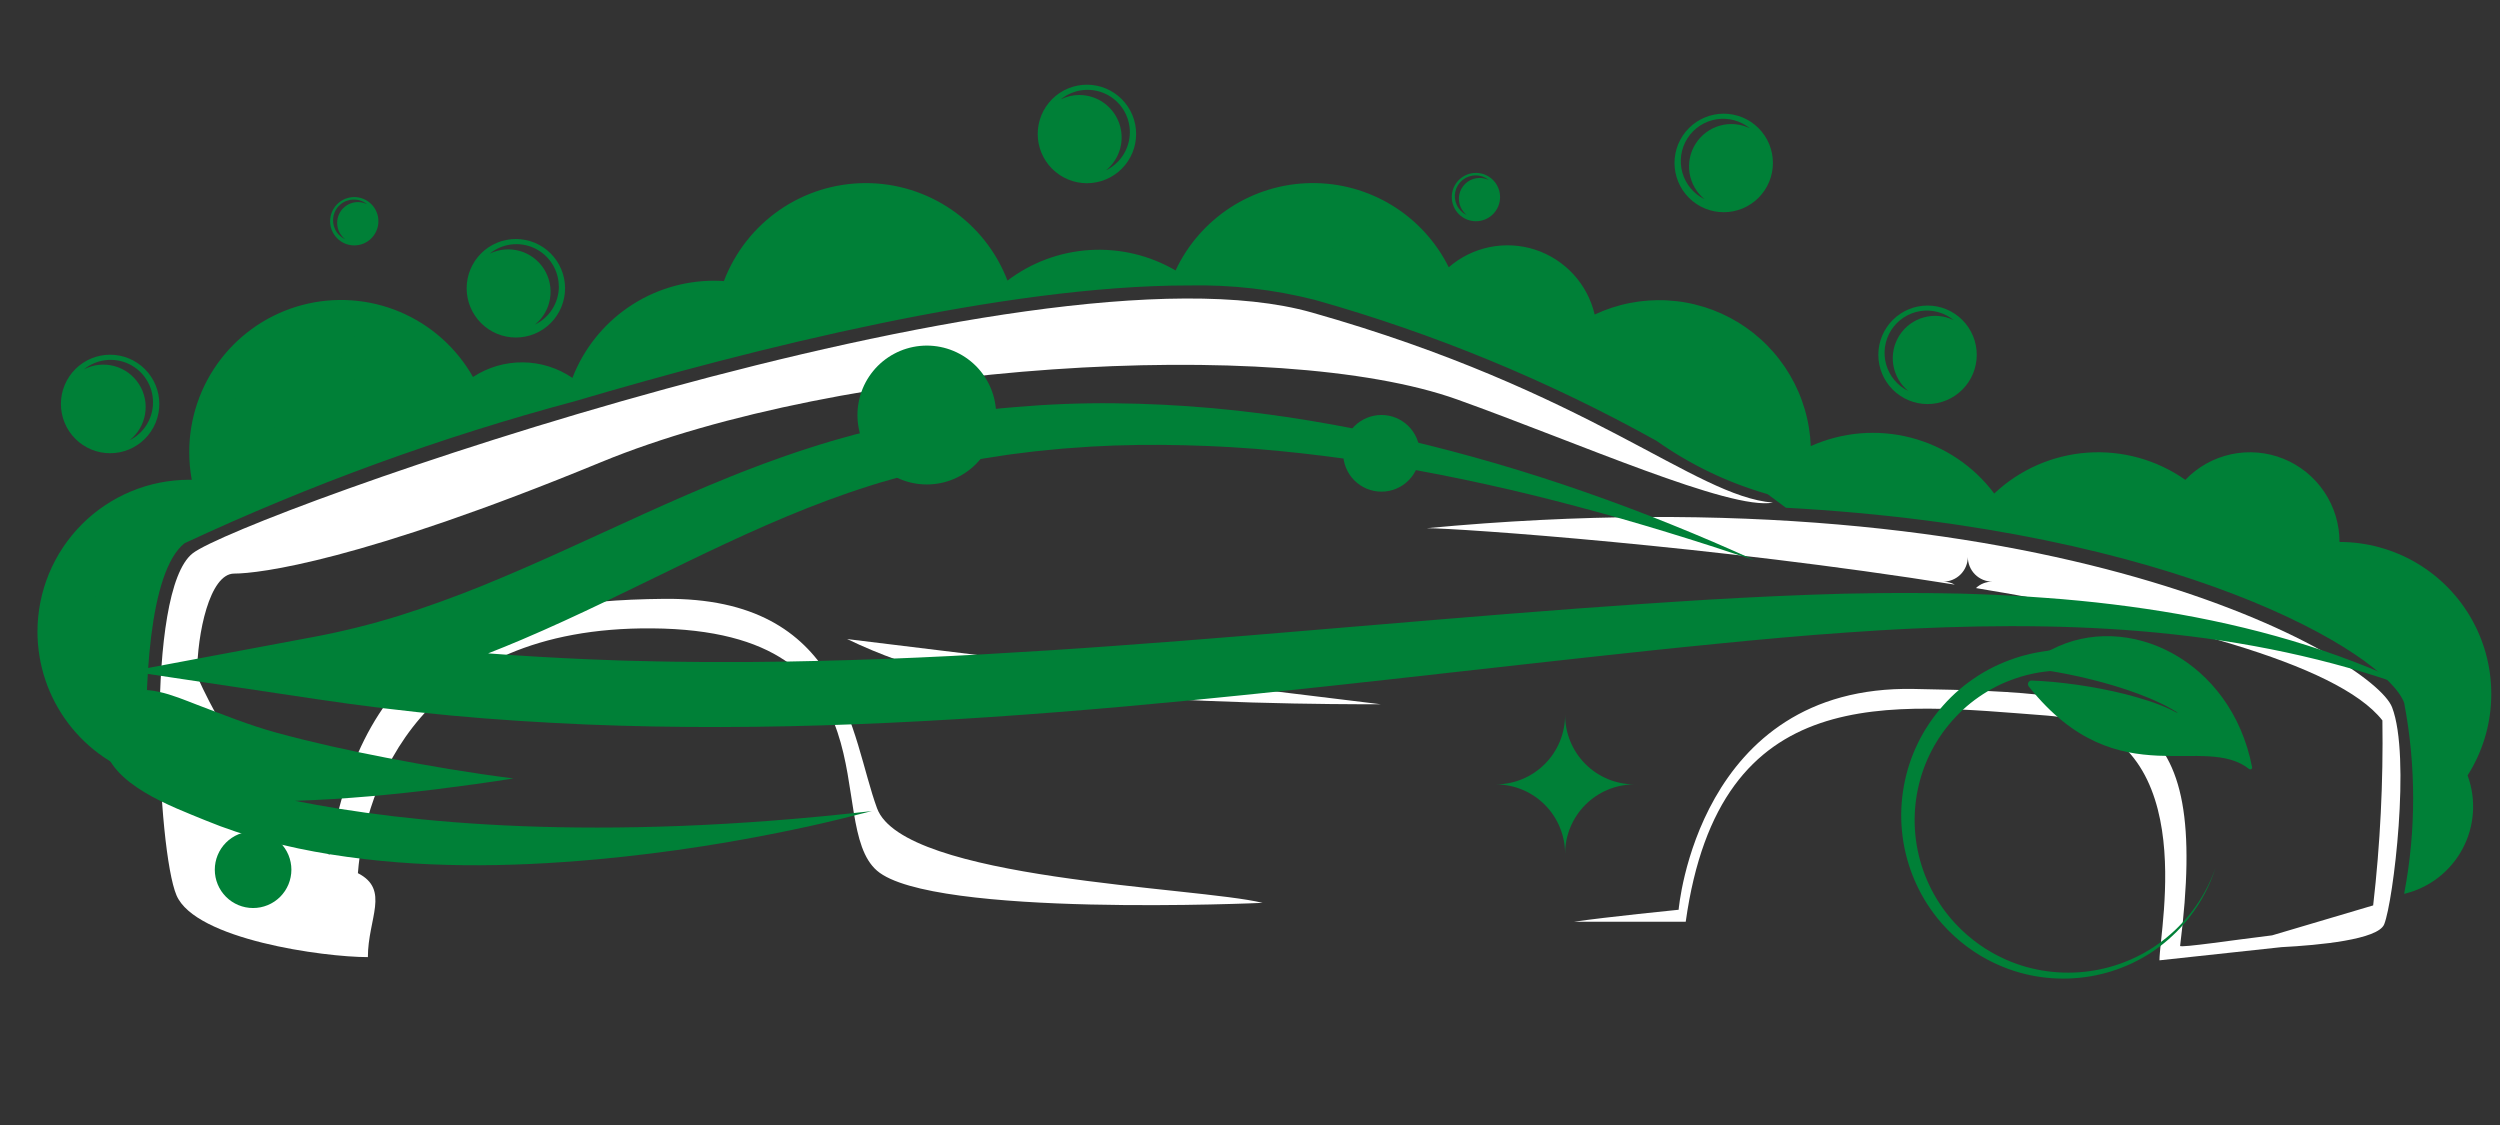 <svg xmlns="http://www.w3.org/2000/svg" xmlns:xlink="http://www.w3.org/1999/xlink" width="800" zoomAndPan="magnify" viewBox="0 0 600 270" height="360" preserveAspectRatio="xMidYMid meet" version="1.0"><rect x="0" y="0" width="600" height="270" fill="#333333" stroke="none"/><defs><clipPath id="65a6aec598"><path d="M 9.004 43 L 598 43 L 598 215 L 9.004 215 Z M 9.004 43 " clip-rule="nonzero"/></clipPath><clipPath id="9af3b15ef6"><path d="M 31 96.715 L 582 96.715 L 582 175 L 31 175 Z M 31 96.715 " clip-rule="nonzero"/></clipPath><clipPath id="631c5fa708"><path d="M 24.102 165 L 210 165 L 210 208 L 24.102 208 Z M 24.102 165 " clip-rule="nonzero"/></clipPath><clipPath id="97afa3416b"><path d="M 456 152 L 541 152 L 541 235 L 456 235 Z M 456 152 " clip-rule="nonzero"/></clipPath><clipPath id="500d86d121"><path d="M 500.828 128.746 L 560.262 179.262 L 499.543 250.695 L 440.113 200.18 Z M 500.828 128.746 " clip-rule="nonzero"/></clipPath><clipPath id="0531fe7504"><path d="M 500.828 128.746 L 560.262 179.262 L 499.543 250.695 L 440.113 200.18 Z M 500.828 128.746 " clip-rule="nonzero"/></clipPath></defs><g clip-path="url(#65a6aec598)"><path fill="#008037" d="M 8.992 151.586 C 8.992 153.555 9.152 155.508 9.469 157.449 C 9.781 159.391 10.254 161.293 10.879 163.16 C 11.5 165.023 12.27 166.828 13.184 168.566 C 14.102 170.309 15.148 171.965 16.332 173.535 C 17.516 175.105 18.816 176.57 20.234 177.93 C 21.656 179.289 23.176 180.527 24.793 181.641 C 26.414 182.754 28.109 183.73 29.887 184.57 C 31.664 185.41 33.5 186.098 35.387 186.641 C 34.336 164.336 35.883 137.027 44.293 130.375 C 74.574 116.254 105.848 104.879 138.117 96.246 C 180.867 83.613 241.082 68.508 285.215 68.508 C 295.52 68.293 305.664 69.457 315.648 71.992 C 344.266 80.074 371.57 91.34 397.559 105.797 C 405.73 111.559 414.621 115.824 424.227 118.598 L 428.621 121.859 C 522.406 126.965 572.398 156.598 576.992 168.641 C 578.438 176.219 579.156 183.867 579.156 191.586 C 579.156 199.301 578.438 206.949 576.992 214.527 C 577.73 214.352 578.461 214.137 579.176 213.887 C 579.891 213.633 580.594 213.344 581.277 213.016 C 581.965 212.691 582.629 212.328 583.277 211.93 C 583.922 211.535 584.547 211.105 585.148 210.641 C 585.75 210.176 586.328 209.684 586.875 209.16 C 587.426 208.633 587.945 208.082 588.438 207.504 C 588.93 206.922 589.387 206.32 589.816 205.691 C 590.242 205.062 590.637 204.414 590.996 203.746 C 591.352 203.074 591.676 202.391 591.961 201.684 C 592.25 200.98 592.496 200.266 592.707 199.535 C 592.918 198.805 593.09 198.066 593.223 197.316 C 593.352 196.566 593.445 195.816 593.5 195.059 C 593.551 194.297 593.562 193.539 593.535 192.781 C 593.508 192.02 593.441 191.266 593.332 190.512 C 593.227 189.762 593.078 189.016 592.895 188.281 C 592.707 187.543 592.484 186.816 592.219 186.105 C 593.094 184.734 593.867 183.309 594.551 181.832 C 595.23 180.355 595.812 178.84 596.293 177.289 C 596.77 175.734 597.145 174.156 597.41 172.551 C 597.68 170.949 597.84 169.332 597.891 167.707 C 597.945 166.082 597.887 164.461 597.723 162.844 C 597.559 161.227 597.289 159.625 596.91 158.043 C 596.531 156.465 596.051 154.914 595.465 153.398 C 594.879 151.879 594.195 150.41 593.414 148.984 C 592.633 147.559 591.758 146.191 590.793 144.883 C 589.828 143.574 588.781 142.336 587.652 141.168 C 586.523 140 585.32 138.914 584.043 137.906 C 582.77 136.898 581.43 135.98 580.035 135.152 C 578.637 134.324 577.188 133.594 575.691 132.957 C 574.195 132.324 572.664 131.793 571.098 131.363 C 569.531 130.934 567.945 130.613 566.332 130.395 C 564.723 130.18 563.105 130.07 561.48 130.07 C 561.484 129.004 561.406 127.941 561.246 126.883 C 561.09 125.828 560.855 124.789 560.543 123.77 C 560.23 122.75 559.844 121.754 559.387 120.793 C 558.926 119.828 558.398 118.906 557.801 118.02 C 557.203 117.133 556.547 116.301 555.824 115.512 C 555.105 114.727 554.328 113.996 553.5 113.324 C 552.668 112.656 551.793 112.047 550.875 111.508 C 549.957 110.965 549 110.496 548.012 110.098 C 547.023 109.699 546.008 109.375 544.973 109.129 C 543.934 108.883 542.883 108.711 541.82 108.621 C 540.758 108.531 539.695 108.52 538.629 108.586 C 537.566 108.652 536.512 108.801 535.469 109.023 C 534.426 109.25 533.406 109.547 532.406 109.926 C 531.41 110.301 530.445 110.75 529.516 111.27 C 528.582 111.789 527.695 112.379 526.852 113.031 C 526.008 113.684 525.215 114.395 524.477 115.164 C 523.629 114.566 522.754 114.008 521.859 113.484 C 520.961 112.961 520.043 112.48 519.105 112.035 C 518.168 111.594 517.215 111.188 516.242 110.828 C 515.27 110.465 514.281 110.145 513.281 109.867 C 512.281 109.59 511.273 109.355 510.254 109.164 C 509.234 108.973 508.207 108.828 507.176 108.723 C 506.145 108.621 505.109 108.562 504.07 108.547 C 503.035 108.531 501.996 108.562 500.961 108.637 C 499.926 108.711 498.898 108.828 497.875 108.992 C 496.848 109.152 495.832 109.359 494.824 109.609 C 493.816 109.859 492.824 110.148 491.84 110.484 C 490.859 110.816 489.895 111.195 488.941 111.609 C 487.992 112.027 487.062 112.484 486.152 112.98 C 485.242 113.48 484.352 114.016 483.488 114.586 C 482.621 115.16 481.781 115.77 480.969 116.414 C 480.156 117.059 479.371 117.738 478.617 118.449 C 478 117.629 477.352 116.836 476.672 116.07 C 475.992 115.309 475.277 114.574 474.535 113.867 C 473.793 113.164 473.02 112.492 472.219 111.852 C 471.422 111.211 470.594 110.605 469.742 110.039 C 468.895 109.469 468.02 108.934 467.125 108.438 C 466.23 107.941 465.312 107.484 464.379 107.066 C 463.445 106.648 462.496 106.27 461.527 105.93 C 460.562 105.59 459.582 105.293 458.594 105.035 C 457.602 104.781 456.602 104.566 455.594 104.395 C 454.582 104.223 453.566 104.094 452.547 104.008 C 451.527 103.922 450.504 103.879 449.48 103.879 C 448.457 103.879 447.438 103.922 446.418 104.008 C 445.395 104.094 444.383 104.223 443.371 104.395 C 442.363 104.566 441.363 104.781 440.371 105.039 C 439.379 105.297 438.402 105.594 437.438 105.934 C 436.469 106.27 435.52 106.648 434.586 107.07 C 434.555 106.32 434.504 105.574 434.43 104.828 C 434.352 104.086 434.254 103.344 434.133 102.605 C 434.012 101.867 433.871 101.133 433.703 100.402 C 433.539 99.672 433.348 98.949 433.137 98.23 C 432.926 97.512 432.695 96.801 432.441 96.098 C 432.188 95.395 431.91 94.699 431.613 94.012 C 431.316 93.324 431 92.648 430.66 91.98 C 430.32 91.312 429.961 90.656 429.582 90.012 C 429.203 89.367 428.805 88.734 428.387 88.113 C 427.969 87.492 427.531 86.887 427.074 86.293 C 426.621 85.699 426.148 85.121 425.656 84.555 C 425.164 83.992 424.656 83.441 424.133 82.91 C 423.609 82.375 423.066 81.859 422.512 81.359 C 421.953 80.859 421.383 80.379 420.797 79.914 C 420.211 79.449 419.609 79 418.996 78.574 C 418.383 78.148 417.758 77.738 417.117 77.348 C 416.477 76.961 415.828 76.59 415.168 76.242 C 414.504 75.895 413.832 75.566 413.152 75.258 C 412.469 74.949 411.781 74.664 411.082 74.398 C 410.379 74.133 409.676 73.891 408.961 73.668 C 408.246 73.449 407.523 73.25 406.797 73.074 C 406.07 72.895 405.34 72.742 404.605 72.609 C 403.867 72.477 403.129 72.367 402.387 72.281 C 401.645 72.195 400.898 72.133 400.152 72.094 C 399.406 72.051 398.66 72.035 397.91 72.039 C 397.164 72.047 396.418 72.074 395.672 72.125 C 394.926 72.176 394.18 72.254 393.441 72.348 C 392.699 72.445 391.961 72.566 391.227 72.711 C 390.492 72.852 389.766 73.02 389.039 73.207 C 388.316 73.395 387.598 73.605 386.887 73.836 C 386.176 74.07 385.473 74.324 384.777 74.598 C 384.082 74.875 383.398 75.172 382.719 75.488 C 382.617 75.039 382.496 74.594 382.363 74.152 C 382.23 73.711 382.082 73.277 381.922 72.844 C 381.758 72.414 381.582 71.988 381.395 71.566 C 381.207 71.145 381.004 70.73 380.789 70.324 C 380.574 69.918 380.344 69.516 380.105 69.125 C 379.863 68.73 379.609 68.348 379.344 67.973 C 379.078 67.594 378.801 67.227 378.512 66.867 C 378.223 66.512 377.922 66.16 377.609 65.82 C 377.297 65.484 376.977 65.152 376.641 64.836 C 376.309 64.516 375.969 64.211 375.613 63.914 C 375.262 63.617 374.898 63.332 374.527 63.059 C 374.156 62.785 373.777 62.523 373.391 62.277 C 373.004 62.027 372.609 61.793 372.207 61.566 C 371.805 61.344 371.395 61.133 370.977 60.938 C 370.562 60.742 370.137 60.559 369.711 60.387 C 369.281 60.219 368.848 60.062 368.41 59.918 C 367.973 59.777 367.531 59.648 367.086 59.535 C 366.637 59.422 366.188 59.324 365.738 59.238 C 365.285 59.156 364.828 59.086 364.371 59.027 C 363.914 58.973 363.457 58.934 362.996 58.906 C 362.535 58.883 362.078 58.871 361.617 58.875 C 361.156 58.879 360.695 58.898 360.238 58.93 C 359.777 58.965 359.32 59.012 358.863 59.074 C 358.406 59.137 357.953 59.215 357.504 59.305 C 357.051 59.398 356.605 59.504 356.16 59.625 C 355.715 59.746 355.273 59.883 354.84 60.031 C 354.402 60.18 353.973 60.344 353.547 60.52 C 353.121 60.695 352.703 60.887 352.289 61.09 C 351.879 61.293 351.473 61.512 351.074 61.738 C 350.672 61.969 350.281 62.211 349.898 62.469 C 349.516 62.723 349.141 62.988 348.773 63.27 C 348.406 63.547 348.051 63.84 347.703 64.141 C 346.941 62.613 346.082 61.148 345.117 59.742 C 344.152 58.34 343.094 57.008 341.945 55.754 C 340.793 54.496 339.559 53.324 338.246 52.242 C 336.93 51.16 335.547 50.172 334.094 49.285 C 332.641 48.395 331.133 47.613 329.57 46.938 C 328.008 46.258 326.402 45.695 324.762 45.242 C 323.121 44.789 321.453 44.453 319.766 44.238 C 318.078 44.02 316.379 43.918 314.68 43.941 C 312.977 43.961 311.281 44.098 309.598 44.355 C 307.914 44.613 306.258 44.988 304.629 45.477 C 302.996 45.969 301.406 46.57 299.859 47.285 C 298.316 47.996 296.824 48.816 295.395 49.738 C 293.961 50.66 292.602 51.68 291.312 52.793 C 290.023 53.906 288.816 55.105 287.695 56.387 C 286.574 57.672 285.547 59.027 284.617 60.453 C 283.688 61.879 282.859 63.367 282.137 64.91 C 280.59 64.008 278.988 63.223 277.328 62.555 C 275.668 61.891 273.969 61.348 272.23 60.934 C 270.488 60.52 268.73 60.234 266.945 60.078 C 265.164 59.922 263.383 59.898 261.598 60.004 C 259.812 60.113 258.043 60.352 256.293 60.719 C 254.543 61.086 252.832 61.582 251.152 62.203 C 249.477 62.824 247.852 63.566 246.285 64.426 C 244.719 65.289 243.219 66.258 241.797 67.34 C 241.137 65.625 240.355 63.973 239.449 62.375 C 238.543 60.781 237.52 59.262 236.387 57.82 C 235.25 56.379 234.012 55.031 232.672 53.777 C 231.332 52.523 229.906 51.379 228.395 50.34 C 226.883 49.301 225.301 48.383 223.648 47.582 C 222 46.785 220.297 46.113 218.547 45.57 C 216.793 45.027 215.012 44.621 213.195 44.348 C 211.383 44.074 209.559 43.941 207.727 43.945 C 205.891 43.945 204.07 44.09 202.258 44.367 C 200.445 44.645 198.66 45.059 196.91 45.605 C 195.16 46.156 193.461 46.832 191.812 47.637 C 190.164 48.441 188.586 49.367 187.078 50.41 C 185.57 51.453 184.148 52.605 182.812 53.863 C 181.477 55.121 180.246 56.473 179.113 57.918 C 177.984 59.363 176.965 60.887 176.066 62.484 C 175.164 64.082 174.387 65.738 173.734 67.457 C 172.945 67.402 172.16 67.371 171.371 67.371 C 169.543 67.371 167.723 67.512 165.914 67.785 C 164.109 68.059 162.332 68.465 160.586 69.008 C 158.84 69.551 157.141 70.219 155.496 71.016 C 153.852 71.816 152.273 72.73 150.766 73.766 C 149.258 74.801 147.836 75.941 146.5 77.191 C 145.164 78.441 143.93 79.785 142.793 81.219 C 141.66 82.652 140.641 84.168 139.73 85.754 C 138.824 87.344 138.043 88.992 137.383 90.699 C 136.508 90.105 135.598 89.574 134.648 89.113 C 133.699 88.652 132.719 88.266 131.711 87.949 C 130.703 87.633 129.676 87.391 128.633 87.227 C 127.59 87.062 126.543 86.973 125.484 86.965 C 124.43 86.953 123.379 87.023 122.332 87.168 C 121.285 87.312 120.258 87.535 119.242 87.832 C 118.23 88.129 117.242 88.5 116.285 88.945 C 115.324 89.387 114.406 89.898 113.52 90.48 C 113.031 89.609 112.504 88.762 111.941 87.938 C 111.379 87.109 110.785 86.309 110.16 85.535 C 109.531 84.758 108.875 84.008 108.184 83.285 C 107.496 82.562 106.781 81.867 106.035 81.207 C 105.289 80.543 104.516 79.91 103.719 79.309 C 102.922 78.711 102.102 78.145 101.258 77.609 C 100.414 77.078 99.551 76.582 98.664 76.121 C 97.781 75.66 96.879 75.234 95.957 74.848 C 95.039 74.461 94.105 74.109 93.156 73.801 C 92.207 73.488 91.25 73.219 90.277 72.988 C 89.309 72.754 88.328 72.566 87.344 72.414 C 86.355 72.262 85.367 72.152 84.371 72.082 C 83.375 72.012 82.379 71.984 81.383 71.996 C 80.387 72.008 79.391 72.062 78.395 72.156 C 77.402 72.25 76.414 72.387 75.434 72.562 C 74.453 72.738 73.477 72.953 72.516 73.211 C 71.551 73.465 70.598 73.758 69.656 74.094 C 68.715 74.426 67.793 74.801 66.883 75.211 C 65.973 75.621 65.082 76.066 64.207 76.551 C 63.336 77.035 62.484 77.551 61.652 78.105 C 60.824 78.66 60.016 79.246 59.234 79.867 C 58.453 80.484 57.695 81.137 56.969 81.816 C 56.238 82.5 55.539 83.211 54.867 83.949 C 54.199 84.691 53.559 85.457 52.953 86.246 C 52.344 87.039 51.77 87.855 51.23 88.695 C 50.688 89.535 50.184 90.395 49.715 91.273 C 49.242 92.156 48.812 93.055 48.414 93.973 C 48.02 94.887 47.66 95.82 47.34 96.766 C 47.02 97.711 46.742 98.668 46.5 99.637 C 46.258 100.605 46.059 101.582 45.895 102.57 C 45.734 103.555 45.613 104.547 45.535 105.539 C 45.457 106.535 45.418 107.535 45.418 108.531 C 45.422 110.754 45.621 112.957 46.02 115.145 L 45.418 115.145 C 44.227 115.145 43.039 115.203 41.852 115.32 C 40.664 115.434 39.484 115.609 38.316 115.844 C 37.145 116.074 35.992 116.367 34.848 116.711 C 33.707 117.059 32.586 117.461 31.484 117.918 C 30.383 118.375 29.305 118.883 28.254 119.445 C 27.203 120.008 26.18 120.621 25.188 121.285 C 24.195 121.945 23.238 122.656 22.316 123.414 C 21.395 124.172 20.512 124.973 19.668 125.816 C 18.824 126.66 18.023 127.543 17.27 128.465 C 16.512 129.387 15.801 130.348 15.137 131.34 C 14.477 132.332 13.863 133.352 13.301 134.406 C 12.738 135.457 12.227 136.535 11.77 137.641 C 11.312 138.742 10.914 139.863 10.566 141.008 C 10.219 142.148 9.93 143.305 9.695 144.477 C 9.461 145.648 9.285 146.828 9.168 148.016 C 9.051 149.203 8.992 150.395 8.992 151.586 Z M 8.992 151.586 " fill-opacity="1" fill-rule="nonzero"/></g><path fill="#ffffff" d="M 402.871 218.34 C 402.871 218.34 385.359 220.098 377.801 221.211 L 404.574 221.211 C 412.734 162.965 453.566 168.902 491.227 171.734 C 528.883 174.566 518.273 222.551 518.273 230.477 L 547.539 227.316 C 556.613 226.844 570.738 225.508 572.207 221.832 C 574.395 216.379 578.633 181.566 574.102 169.758 C 569.57 157.945 492.078 112.68 342.414 126.766 C 350.246 126.766 411.535 131.09 469.164 140.312 C 468.285 139.832 467.344 139.594 466.344 139.598 C 466.734 139.598 467.117 139.559 467.5 139.484 C 467.883 139.406 468.25 139.297 468.609 139.145 C 468.973 138.996 469.312 138.816 469.637 138.598 C 469.961 138.383 470.258 138.137 470.535 137.863 C 470.809 137.586 471.055 137.289 471.273 136.965 C 471.488 136.641 471.672 136.297 471.82 135.938 C 471.969 135.578 472.082 135.207 472.16 134.828 C 472.234 134.445 472.273 134.059 472.273 133.672 C 472.273 134.059 472.312 134.445 472.391 134.828 C 472.465 135.207 472.578 135.578 472.727 135.938 C 472.875 136.297 473.059 136.641 473.273 136.965 C 473.488 137.285 473.734 137.586 474.008 137.859 C 474.285 138.137 474.582 138.383 474.906 138.598 C 475.23 138.812 475.57 138.996 475.93 139.145 C 476.289 139.293 476.66 139.406 477.039 139.484 C 477.422 139.559 477.809 139.598 478.195 139.598 C 476.672 139.594 475.348 140.105 474.219 141.133 C 519.262 148.598 561.008 159.094 571.777 172.902 C 571.992 187.75 571.254 202.547 569.559 217.297 L 545.309 224.484 C 536.508 225.539 523.227 227.551 523.227 227.012 C 530.586 168.199 511.855 166.312 459.258 165.348 C 407.379 164.379 402.871 218.34 402.871 218.34 Z M 402.871 218.34 " fill-opacity="1" fill-rule="nonzero"/><path fill="#ffffff" d="M 46.219 132.816 C 57.711 123.734 247.652 55.973 314.809 74.992 C 381.965 94.016 406.496 119.059 425.512 120.629 C 415.227 122.523 378.852 106.312 349.742 95.879 C 306.625 80.438 202.109 87.066 144.27 110.91 C 86.434 134.754 62.098 137.66 56.199 137.66 C 50.301 137.66 47.312 152.168 47.312 161.703 C 47.312 161.895 47.312 162.094 47.312 162.305 C 51.004 170.504 55.523 178.219 60.871 185.445 C 66.219 192.672 72.277 199.246 79.039 205.168 C 87.285 154.926 116.898 144.113 159.371 143.723 C 202.93 143.262 204.137 176.727 210.488 193.98 C 216.84 211.234 287.16 212.82 303.031 216.684 C 303.031 216.684 223.633 220.316 210.488 208.969 C 197.344 197.621 216.391 151.281 156.5 150.809 C 100.84 150.355 87.504 188.809 85.895 209.559 C 93.656 213.527 88.293 220.434 88.293 229.707 C 77.672 229.707 46.891 225.496 42.359 214.875 C 37.828 204.254 34.727 141.902 46.219 132.816 Z M 46.219 132.816 " fill-opacity="1" fill-rule="nonzero"/><path fill="#008037" d="M 462.609 73.332 C 463.387 73.332 464.152 73.406 464.914 73.559 C 465.676 73.707 466.414 73.934 467.129 74.23 C 467.848 74.527 468.527 74.891 469.172 75.324 C 469.816 75.754 470.414 76.242 470.961 76.793 C 471.508 77.34 472 77.938 472.43 78.586 C 472.859 79.23 473.223 79.91 473.52 80.629 C 473.816 81.344 474.043 82.086 474.191 82.844 C 474.344 83.605 474.422 84.375 474.422 85.152 C 474.422 85.93 474.344 86.695 474.191 87.457 C 474.043 88.219 473.816 88.957 473.52 89.676 C 473.223 90.395 472.859 91.074 472.43 91.719 C 472 92.363 471.508 92.961 470.961 93.512 C 470.414 94.059 469.816 94.551 469.172 94.98 C 468.527 95.414 467.848 95.777 467.129 96.074 C 466.414 96.371 465.676 96.594 464.914 96.746 C 464.152 96.898 463.387 96.973 462.609 96.973 C 461.836 96.973 461.066 96.898 460.309 96.746 C 459.547 96.594 458.809 96.371 458.09 96.074 C 457.375 95.777 456.695 95.414 456.051 94.98 C 455.406 94.551 454.809 94.059 454.262 93.512 C 453.711 92.961 453.223 92.363 452.793 91.719 C 452.359 91.074 451.996 90.395 451.699 89.676 C 451.402 88.957 451.18 88.219 451.027 87.457 C 450.875 86.695 450.801 85.93 450.801 85.152 C 450.801 84.375 450.875 83.605 451.027 82.844 C 451.18 82.086 451.402 81.344 451.699 80.629 C 451.996 79.91 452.359 79.23 452.793 78.586 C 453.223 77.938 453.711 77.34 454.262 76.793 C 454.809 76.242 455.406 75.754 456.051 75.324 C 456.695 74.891 457.375 74.527 458.09 74.23 C 458.809 73.934 459.547 73.707 460.309 73.559 C 461.066 73.406 461.836 73.332 462.609 73.332 Z M 458.004 93.859 C 457.523 93.465 457.086 93.035 456.684 92.562 C 456.285 92.094 455.93 91.59 455.621 91.051 C 455.312 90.516 455.055 89.957 454.848 89.371 C 454.641 88.789 454.488 88.191 454.391 87.578 C 454.293 86.969 454.25 86.352 454.266 85.734 C 454.281 85.113 454.352 84.504 454.477 83.895 C 454.602 83.289 454.781 82.699 455.016 82.129 C 455.25 81.555 455.535 81.008 455.867 80.484 C 456.203 79.965 456.582 79.477 457.004 79.023 C 457.426 78.574 457.887 78.164 458.383 77.797 C 458.883 77.426 459.406 77.105 459.965 76.836 C 460.52 76.562 461.094 76.344 461.691 76.18 C 462.285 76.012 462.891 75.902 463.508 75.844 C 464.125 75.789 464.742 75.789 465.355 75.848 C 465.973 75.906 466.578 76.016 467.172 76.184 C 467.77 76.352 468.344 76.574 468.898 76.848 C 468.344 76.391 467.75 75.996 467.109 75.668 C 466.473 75.34 465.809 75.078 465.117 74.891 C 464.422 74.703 463.719 74.59 463 74.551 C 462.285 74.512 461.574 74.547 460.863 74.66 C 460.156 74.773 459.465 74.957 458.797 75.219 C 458.125 75.477 457.492 75.801 456.891 76.195 C 456.289 76.59 455.738 77.039 455.234 77.551 C 454.727 78.062 454.281 78.617 453.895 79.223 C 453.508 79.828 453.191 80.469 452.938 81.141 C 452.688 81.812 452.508 82.504 452.402 83.215 C 452.297 83.926 452.27 84.641 452.316 85.359 C 452.359 86.074 452.48 86.777 452.676 87.469 C 452.871 88.16 453.137 88.824 453.473 89.461 C 453.809 90.094 454.207 90.688 454.668 91.238 C 455.129 91.789 455.641 92.285 456.207 92.727 C 456.773 93.168 457.379 93.543 458.027 93.859 Z M 458.004 93.859 " fill-opacity="1" fill-rule="nonzero"/><path fill="#008037" d="M 413.699 27.285 C 414.477 27.285 415.242 27.363 416.004 27.516 C 416.766 27.668 417.504 27.891 418.219 28.188 C 418.934 28.488 419.613 28.852 420.258 29.281 C 420.902 29.715 421.5 30.207 422.047 30.754 C 422.594 31.305 423.082 31.902 423.516 32.547 C 423.945 33.191 424.309 33.875 424.605 34.59 C 424.898 35.309 425.125 36.047 425.273 36.809 C 425.426 37.57 425.5 38.34 425.5 39.113 C 425.5 39.891 425.422 40.66 425.273 41.422 C 425.121 42.18 424.895 42.922 424.598 43.637 C 424.301 44.355 423.938 45.035 423.508 45.68 C 423.074 46.324 422.586 46.922 422.039 47.469 C 421.488 48.02 420.891 48.508 420.246 48.938 C 419.602 49.371 418.922 49.734 418.207 50.031 C 417.488 50.328 416.75 50.551 415.992 50.703 C 415.23 50.855 414.461 50.93 413.688 50.93 C 412.91 50.93 412.145 50.852 411.383 50.703 C 410.621 50.551 409.883 50.324 409.168 50.027 C 408.453 49.73 407.773 49.367 407.129 48.934 C 406.484 48.504 405.887 48.016 405.34 47.465 C 404.789 46.918 404.301 46.32 403.871 45.676 C 403.441 45.027 403.074 44.348 402.781 43.629 C 402.484 42.914 402.258 42.176 402.109 41.414 C 401.957 40.652 401.879 39.883 401.879 39.105 C 401.879 38.332 401.957 37.562 402.109 36.801 C 402.258 36.039 402.484 35.297 402.781 34.582 C 403.078 33.863 403.441 33.184 403.875 32.535 C 404.305 31.891 404.793 31.293 405.344 30.746 C 405.891 30.195 406.488 29.707 407.133 29.273 C 407.781 28.844 408.461 28.48 409.18 28.184 C 409.895 27.887 410.633 27.66 411.395 27.512 C 412.156 27.359 412.926 27.285 413.699 27.285 Z M 409.094 47.812 C 408.617 47.422 408.18 46.992 407.777 46.52 C 407.379 46.047 407.027 45.543 406.719 45.008 C 406.41 44.473 406.152 43.914 405.949 43.328 C 405.742 42.746 405.59 42.148 405.492 41.539 C 405.398 40.93 405.355 40.316 405.371 39.695 C 405.387 39.078 405.457 38.469 405.582 37.863 C 405.707 37.258 405.891 36.668 406.121 36.098 C 406.355 35.523 406.641 34.977 406.973 34.457 C 407.305 33.938 407.684 33.449 408.105 33 C 408.527 32.547 408.984 32.137 409.48 31.77 C 409.977 31.402 410.504 31.082 411.059 30.809 C 411.613 30.539 412.188 30.32 412.781 30.152 C 413.375 29.984 413.98 29.871 414.594 29.816 C 415.211 29.758 415.824 29.758 416.438 29.812 C 417.055 29.871 417.66 29.98 418.254 30.145 C 418.848 30.312 419.426 30.531 419.98 30.801 C 419.426 30.348 418.828 29.957 418.191 29.629 C 417.555 29.301 416.891 29.043 416.195 28.855 C 415.504 28.668 414.801 28.555 414.086 28.52 C 413.371 28.48 412.66 28.52 411.949 28.629 C 411.242 28.742 410.555 28.93 409.887 29.188 C 409.219 29.445 408.586 29.77 407.984 30.164 C 407.387 30.559 406.832 31.008 406.328 31.52 C 405.824 32.027 405.379 32.586 404.992 33.188 C 404.605 33.793 404.289 34.43 404.035 35.102 C 403.785 35.773 403.605 36.465 403.5 37.172 C 403.395 37.883 403.363 38.598 403.41 39.312 C 403.453 40.027 403.574 40.73 403.766 41.422 C 403.961 42.113 404.223 42.773 404.559 43.41 C 404.891 44.043 405.289 44.637 405.746 45.188 C 406.207 45.738 406.719 46.234 407.281 46.68 C 407.848 47.121 408.449 47.5 409.094 47.812 Z M 409.094 47.812 " fill-opacity="1" fill-rule="nonzero"/><path fill="#008037" d="M 38.238 96.953 C 38.238 97.73 38.16 98.496 38.012 99.258 C 37.859 100.02 37.637 100.758 37.34 101.477 C 37.043 102.195 36.676 102.875 36.246 103.52 C 35.816 104.164 35.328 104.762 34.777 105.312 C 34.23 105.859 33.633 106.352 32.988 106.781 C 32.344 107.215 31.664 107.578 30.945 107.875 C 30.23 108.172 29.492 108.395 28.73 108.547 C 27.973 108.699 27.203 108.773 26.426 108.773 C 25.652 108.773 24.883 108.699 24.125 108.547 C 23.363 108.395 22.625 108.172 21.91 107.875 C 21.191 107.578 20.512 107.215 19.867 106.781 C 19.223 106.352 18.625 105.859 18.078 105.312 C 17.527 104.762 17.039 104.164 16.609 103.52 C 16.176 102.875 15.812 102.195 15.516 101.477 C 15.219 100.758 14.996 100.02 14.844 99.258 C 14.695 98.496 14.617 97.73 14.617 96.953 C 14.617 96.176 14.695 95.406 14.844 94.645 C 14.996 93.887 15.219 93.145 15.516 92.43 C 15.812 91.711 16.176 91.031 16.609 90.387 C 17.039 89.738 17.527 89.141 18.078 88.594 C 18.625 88.043 19.223 87.555 19.867 87.125 C 20.512 86.691 21.191 86.328 21.91 86.031 C 22.625 85.734 23.363 85.508 24.125 85.359 C 24.883 85.207 25.652 85.133 26.426 85.133 C 27.203 85.133 27.973 85.207 28.73 85.359 C 29.492 85.508 30.23 85.734 30.945 86.031 C 31.664 86.328 32.344 86.691 32.988 87.125 C 33.633 87.555 34.23 88.043 34.777 88.594 C 35.328 89.141 35.816 89.738 36.246 90.387 C 36.676 91.031 37.043 91.711 37.34 92.43 C 37.637 93.145 37.859 93.887 38.012 94.645 C 38.16 95.406 38.238 96.176 38.238 96.953 Z M 36.723 96.531 C 36.723 95.57 36.586 94.629 36.32 93.703 C 36.051 92.781 35.66 91.914 35.145 91.102 C 34.633 90.289 34.016 89.562 33.297 88.926 C 32.578 88.289 31.785 87.762 30.918 87.352 C 30.051 86.938 29.141 86.652 28.191 86.5 C 27.246 86.344 26.293 86.324 25.34 86.438 C 24.387 86.555 23.469 86.797 22.582 87.176 C 21.699 87.551 20.883 88.039 20.141 88.648 C 20.695 88.359 21.273 88.125 21.875 87.945 C 22.473 87.762 23.086 87.637 23.711 87.57 C 24.332 87.504 24.957 87.492 25.582 87.543 C 26.207 87.59 26.82 87.695 27.426 87.855 C 28.031 88.02 28.617 88.234 29.184 88.508 C 29.75 88.777 30.285 89.098 30.789 89.465 C 31.297 89.836 31.766 90.25 32.195 90.707 C 32.625 91.164 33.008 91.656 33.348 92.184 C 33.688 92.711 33.973 93.266 34.211 93.848 C 34.449 94.426 34.629 95.023 34.754 95.641 C 34.879 96.254 34.949 96.875 34.961 97.504 C 34.969 98.129 34.926 98.754 34.82 99.371 C 34.715 99.988 34.555 100.594 34.34 101.184 C 34.125 101.77 33.855 102.336 33.535 102.875 C 33.215 103.414 32.848 103.918 32.434 104.391 C 32.023 104.863 31.57 105.293 31.074 105.68 C 31.926 105.258 32.699 104.73 33.402 104.09 C 34.102 103.453 34.703 102.73 35.203 101.922 C 35.699 101.117 36.078 100.258 36.34 99.344 C 36.598 98.434 36.727 97.5 36.723 96.551 Z M 36.723 96.531 " fill-opacity="1" fill-rule="nonzero"/><path fill="#008037" d="M 135.617 69.184 C 135.617 69.957 135.539 70.727 135.387 71.488 C 135.238 72.25 135.012 72.988 134.715 73.707 C 134.418 74.422 134.055 75.105 133.625 75.75 C 133.195 76.395 132.703 76.992 132.156 77.543 C 131.609 78.09 131.012 78.582 130.367 79.012 C 129.723 79.441 129.043 79.809 128.324 80.105 C 127.609 80.402 126.871 80.625 126.109 80.777 C 125.348 80.93 124.582 81.004 123.805 81.004 C 123.031 81.004 122.262 80.93 121.504 80.777 C 120.742 80.625 120.004 80.402 119.285 80.105 C 118.57 79.809 117.891 79.441 117.246 79.012 C 116.602 78.582 116.004 78.09 115.457 77.543 C 114.906 76.992 114.418 76.395 113.988 75.75 C 113.555 75.105 113.191 74.422 112.895 73.707 C 112.598 72.988 112.375 72.25 112.223 71.488 C 112.07 70.727 111.996 69.957 111.996 69.184 C 111.996 68.406 112.07 67.637 112.223 66.875 C 112.375 66.113 112.598 65.375 112.895 64.66 C 113.191 63.941 113.555 63.262 113.988 62.613 C 114.418 61.969 114.906 61.371 115.457 60.824 C 116.004 60.273 116.602 59.785 117.246 59.352 C 117.891 58.922 118.57 58.559 119.285 58.262 C 120.004 57.965 120.742 57.738 121.504 57.59 C 122.262 57.438 123.031 57.359 123.805 57.359 C 124.582 57.359 125.348 57.438 126.109 57.59 C 126.871 57.738 127.609 57.965 128.324 58.262 C 129.043 58.559 129.723 58.922 130.367 59.352 C 131.012 59.785 131.609 60.273 132.156 60.824 C 132.703 61.371 133.195 61.969 133.625 62.613 C 134.055 63.262 134.418 63.941 134.715 64.66 C 135.012 65.375 135.238 66.113 135.387 66.875 C 135.539 67.637 135.617 68.406 135.617 69.184 Z M 134.113 68.762 C 134.109 67.801 133.977 66.859 133.707 65.934 C 133.438 65.012 133.047 64.145 132.535 63.332 C 132.02 62.52 131.406 61.793 130.684 61.156 C 129.965 60.52 129.172 59.992 128.305 59.582 C 127.438 59.168 126.531 58.883 125.582 58.73 C 124.633 58.574 123.684 58.555 122.73 58.668 C 121.777 58.785 120.855 59.027 119.973 59.402 C 119.09 59.781 118.273 60.27 117.527 60.879 C 118.082 60.605 118.656 60.387 119.254 60.223 C 119.848 60.055 120.453 59.945 121.066 59.891 C 121.684 59.832 122.297 59.836 122.914 59.891 C 123.527 59.949 124.133 60.059 124.727 60.227 C 125.32 60.395 125.895 60.613 126.449 60.887 C 127.004 61.156 127.531 61.477 128.027 61.844 C 128.523 62.215 128.98 62.621 129.402 63.074 C 129.824 63.527 130.203 64.012 130.535 64.531 C 130.867 65.055 131.152 65.598 131.383 66.172 C 131.617 66.742 131.797 67.332 131.926 67.938 C 132.051 68.543 132.121 69.156 132.137 69.773 C 132.152 70.391 132.109 71.004 132.012 71.613 C 131.914 72.227 131.766 72.82 131.559 73.406 C 131.352 73.988 131.098 74.547 130.789 75.082 C 130.48 75.617 130.129 76.121 129.727 76.594 C 129.328 77.066 128.891 77.496 128.41 77.887 C 129.266 77.473 130.051 76.945 130.758 76.309 C 131.465 75.672 132.07 74.953 132.578 74.145 C 133.082 73.34 133.469 72.477 133.73 71.562 C 133.996 70.648 134.129 69.715 134.133 68.762 Z M 134.113 68.762 " fill-opacity="1" fill-rule="nonzero"/><path fill="#008037" d="M 272.672 32.148 C 272.672 32.926 272.594 33.695 272.445 34.457 C 272.293 35.215 272.07 35.957 271.773 36.672 C 271.477 37.391 271.109 38.07 270.68 38.719 C 270.25 39.363 269.762 39.961 269.211 40.508 C 268.664 41.059 268.066 41.547 267.422 41.977 C 266.777 42.41 266.098 42.773 265.379 43.07 C 264.664 43.367 263.926 43.594 263.164 43.742 C 262.406 43.895 261.637 43.973 260.859 43.973 C 260.086 43.973 259.316 43.895 258.559 43.742 C 257.797 43.594 257.059 43.367 256.344 43.07 C 255.625 42.773 254.945 42.41 254.301 41.977 C 253.656 41.547 253.059 41.059 252.512 40.508 C 251.961 39.961 251.473 39.363 251.043 38.719 C 250.609 38.07 250.246 37.391 249.949 36.672 C 249.652 35.957 249.43 35.215 249.277 34.457 C 249.129 33.695 249.051 32.926 249.051 32.148 C 249.051 31.371 249.129 30.605 249.277 29.844 C 249.43 29.082 249.652 28.344 249.949 27.625 C 250.246 26.906 250.609 26.227 251.043 25.582 C 251.473 24.938 251.961 24.34 252.512 23.789 C 253.059 23.242 253.656 22.75 254.301 22.32 C 254.945 21.887 255.625 21.523 256.344 21.227 C 257.059 20.93 257.797 20.707 258.559 20.555 C 259.316 20.402 260.086 20.328 260.859 20.328 C 261.637 20.328 262.406 20.402 263.164 20.555 C 263.926 20.707 264.664 20.93 265.379 21.227 C 266.098 21.523 266.777 21.887 267.422 22.32 C 268.066 22.75 268.664 23.242 269.211 23.789 C 269.762 24.34 270.25 24.938 270.68 25.582 C 271.109 26.227 271.477 26.906 271.773 27.625 C 272.066 28.344 272.293 29.082 272.445 29.844 C 272.594 30.605 272.672 31.371 272.672 32.148 Z M 271.168 31.727 C 271.168 30.766 271.031 29.824 270.766 28.898 C 270.496 27.977 270.105 27.105 269.594 26.293 C 269.078 25.48 268.461 24.754 267.742 24.117 C 267.023 23.48 266.23 22.953 265.363 22.543 C 264.492 22.129 263.586 21.848 262.637 21.691 C 261.688 21.539 260.738 21.52 259.781 21.637 C 258.828 21.75 257.91 22 257.027 22.375 C 256.141 22.754 255.328 23.246 254.582 23.855 C 255.988 23.156 257.473 22.805 259.043 22.801 C 260.09 22.805 261.113 22.965 262.109 23.281 C 263.109 23.602 264.035 24.062 264.891 24.668 C 265.746 25.273 266.492 25.992 267.125 26.828 C 267.758 27.664 268.25 28.578 268.602 29.562 C 268.953 30.551 269.148 31.57 269.184 32.617 C 269.223 33.668 269.102 34.695 268.82 35.707 C 268.539 36.719 268.113 37.66 267.539 38.539 C 266.969 39.418 266.277 40.191 265.469 40.855 C 266.324 40.438 267.105 39.906 267.816 39.266 C 268.523 38.625 269.129 37.902 269.633 37.09 C 270.137 36.281 270.52 35.414 270.781 34.496 C 271.039 33.578 271.168 32.641 271.168 31.688 Z M 271.168 31.727 " fill-opacity="1" fill-rule="nonzero"/><path fill="#008037" d="M 354.223 41.496 C 354.602 41.496 354.98 41.535 355.352 41.609 C 355.727 41.684 356.09 41.793 356.441 41.938 C 356.793 42.086 357.125 42.262 357.441 42.473 C 357.758 42.688 358.051 42.926 358.32 43.195 C 358.59 43.465 358.828 43.758 359.039 44.074 C 359.25 44.391 359.43 44.727 359.574 45.078 C 359.723 45.43 359.832 45.793 359.906 46.164 C 359.98 46.539 360.016 46.918 360.016 47.297 C 360.016 47.68 359.98 48.055 359.906 48.43 C 359.832 48.801 359.723 49.164 359.574 49.516 C 359.43 49.867 359.25 50.203 359.039 50.52 C 358.828 50.836 358.59 51.129 358.32 51.398 C 358.051 51.668 357.758 51.91 357.441 52.121 C 357.125 52.332 356.793 52.512 356.441 52.656 C 356.09 52.801 355.727 52.91 355.352 52.984 C 354.98 53.059 354.602 53.098 354.223 53.098 C 353.844 53.098 353.465 53.059 353.094 52.984 C 352.719 52.91 352.355 52.801 352.004 52.656 C 351.652 52.512 351.32 52.332 351.004 52.121 C 350.688 51.91 350.395 51.668 350.125 51.398 C 349.855 51.129 349.617 50.836 349.406 50.52 C 349.191 50.203 349.016 49.867 348.867 49.516 C 348.723 49.164 348.613 48.801 348.539 48.43 C 348.465 48.055 348.43 47.68 348.43 47.297 C 348.43 46.918 348.465 46.539 348.539 46.164 C 348.613 45.793 348.723 45.43 348.867 45.078 C 349.016 44.727 349.191 44.391 349.406 44.074 C 349.617 43.758 349.855 43.465 350.125 43.195 C 350.395 42.926 350.688 42.688 351.004 42.473 C 351.32 42.262 351.652 42.086 352.004 41.938 C 352.355 41.793 352.719 41.684 353.094 41.609 C 353.465 41.535 353.844 41.496 354.223 41.496 Z M 351.961 51.562 C 351.562 51.234 351.223 50.855 350.941 50.426 C 350.66 49.996 350.453 49.531 350.312 49.035 C 350.176 48.539 350.117 48.035 350.133 47.52 C 350.152 47.004 350.25 46.504 350.422 46.02 C 350.594 45.535 350.836 45.09 351.148 44.68 C 351.457 44.27 351.824 43.914 352.242 43.617 C 352.664 43.324 353.121 43.098 353.609 42.941 C 354.102 42.785 354.602 42.707 355.117 42.707 C 355.887 42.707 356.613 42.879 357.305 43.223 C 356.387 42.469 355.336 42.094 354.148 42.098 C 353.586 42.094 353.035 42.188 352.504 42.371 C 351.969 42.559 351.484 42.824 351.039 43.176 C 350.598 43.527 350.227 43.941 349.926 44.418 C 349.625 44.895 349.41 45.406 349.281 45.957 C 349.152 46.508 349.121 47.062 349.18 47.625 C 349.242 48.188 349.395 48.723 349.637 49.23 C 349.879 49.742 350.199 50.195 350.594 50.598 C 350.992 51 351.445 51.324 351.949 51.57 Z M 351.961 51.562 " fill-opacity="1" fill-rule="nonzero"/><path fill="#008037" d="M 325.672 53.098 C 326.051 53.098 326.43 53.137 326.801 53.211 C 327.176 53.285 327.539 53.395 327.891 53.539 C 328.242 53.684 328.574 53.863 328.891 54.074 C 329.207 54.289 329.5 54.527 329.77 54.797 C 330.039 55.066 330.277 55.359 330.492 55.676 C 330.703 55.992 330.879 56.328 331.027 56.68 C 331.172 57.031 331.281 57.395 331.355 57.77 C 331.43 58.145 331.465 58.52 331.465 58.902 C 331.465 59.281 331.43 59.66 331.352 60.035 C 331.277 60.406 331.168 60.77 331.023 61.121 C 330.875 61.473 330.699 61.809 330.488 62.125 C 330.273 62.441 330.035 62.734 329.766 63.004 C 329.496 63.273 329.203 63.512 328.887 63.723 C 328.57 63.934 328.234 64.113 327.883 64.258 C 327.531 64.406 327.168 64.516 326.797 64.59 C 326.422 64.66 326.043 64.699 325.664 64.699 C 325.285 64.699 324.906 64.66 324.535 64.586 C 324.16 64.512 323.797 64.398 323.445 64.254 C 323.094 64.105 322.762 63.93 322.445 63.715 C 322.129 63.504 321.836 63.262 321.566 62.992 C 321.301 62.723 321.059 62.43 320.848 62.113 C 320.637 61.797 320.461 61.461 320.312 61.109 C 320.168 60.758 320.059 60.395 319.984 60.02 C 319.914 59.645 319.875 59.27 319.875 58.887 C 319.879 58.508 319.914 58.129 319.988 57.758 C 320.066 57.383 320.176 57.023 320.32 56.672 C 320.469 56.32 320.645 55.984 320.855 55.672 C 321.07 55.355 321.309 55.062 321.578 54.793 C 321.848 54.523 322.141 54.285 322.457 54.074 C 322.773 53.863 323.105 53.684 323.457 53.539 C 323.809 53.395 324.168 53.281 324.543 53.207 C 324.914 53.133 325.293 53.098 325.672 53.098 Z M 323.41 63.16 C 323.012 62.836 322.672 62.457 322.391 62.027 C 322.109 61.594 321.902 61.133 321.762 60.637 C 321.625 60.141 321.566 59.637 321.582 59.121 C 321.602 58.605 321.699 58.105 321.871 57.621 C 322.043 57.137 322.285 56.688 322.598 56.281 C 322.906 55.871 323.273 55.516 323.691 55.219 C 324.113 54.922 324.57 54.695 325.059 54.543 C 325.547 54.387 326.051 54.309 326.566 54.309 C 327.336 54.309 328.062 54.48 328.754 54.824 C 327.836 54.07 326.785 53.691 325.598 53.699 C 325.035 53.695 324.484 53.789 323.953 53.973 C 323.418 54.156 322.934 54.426 322.488 54.777 C 322.047 55.129 321.676 55.543 321.375 56.02 C 321.074 56.496 320.859 57.008 320.73 57.559 C 320.602 58.109 320.57 58.664 320.629 59.227 C 320.691 59.785 320.844 60.324 321.086 60.832 C 321.328 61.344 321.648 61.797 322.043 62.199 C 322.441 62.602 322.895 62.926 323.398 63.172 Z M 323.41 63.16 " fill-opacity="1" fill-rule="nonzero"/><path fill="#008037" d="M 85.023 47.297 C 85.402 47.297 85.781 47.336 86.152 47.41 C 86.527 47.484 86.891 47.594 87.242 47.738 C 87.594 47.883 87.926 48.062 88.242 48.273 C 88.559 48.488 88.852 48.727 89.121 48.996 C 89.391 49.266 89.629 49.559 89.84 49.875 C 90.051 50.191 90.23 50.527 90.375 50.879 C 90.523 51.23 90.633 51.594 90.707 51.965 C 90.781 52.34 90.816 52.715 90.816 53.098 C 90.816 53.477 90.781 53.855 90.707 54.23 C 90.633 54.602 90.523 54.965 90.375 55.316 C 90.23 55.668 90.051 56.004 89.84 56.32 C 89.629 56.637 89.391 56.93 89.121 57.199 C 88.852 57.469 88.559 57.707 88.242 57.922 C 87.926 58.133 87.594 58.312 87.242 58.457 C 86.891 58.602 86.527 58.711 86.152 58.785 C 85.781 58.859 85.402 58.898 85.023 58.898 C 84.641 58.898 84.266 58.859 83.891 58.785 C 83.52 58.711 83.156 58.602 82.805 58.457 C 82.453 58.312 82.121 58.133 81.805 57.922 C 81.488 57.707 81.195 57.469 80.926 57.199 C 80.656 56.93 80.418 56.637 80.207 56.32 C 79.992 56.004 79.816 55.668 79.668 55.316 C 79.523 54.965 79.414 54.602 79.34 54.23 C 79.266 53.855 79.23 53.477 79.227 53.098 C 79.23 52.715 79.266 52.34 79.34 51.965 C 79.414 51.594 79.523 51.23 79.668 50.879 C 79.816 50.527 79.992 50.191 80.207 49.875 C 80.418 49.559 80.656 49.266 80.926 48.996 C 81.195 48.727 81.488 48.488 81.805 48.273 C 82.121 48.062 82.453 47.883 82.805 47.738 C 83.156 47.594 83.52 47.484 83.891 47.41 C 84.266 47.336 84.641 47.297 85.023 47.297 Z M 82.773 57.359 C 82.297 56.977 81.902 56.52 81.594 55.988 C 81.285 55.457 81.082 54.891 80.984 54.285 C 80.887 53.68 80.898 53.078 81.023 52.477 C 81.148 51.875 81.375 51.316 81.703 50.801 C 82.035 50.285 82.445 49.844 82.941 49.48 C 83.434 49.113 83.973 48.852 84.566 48.688 C 85.156 48.523 85.754 48.469 86.367 48.527 C 86.977 48.586 87.555 48.75 88.105 49.023 C 87.188 48.27 86.137 47.895 84.949 47.898 C 84.383 47.891 83.832 47.98 83.297 48.164 C 82.758 48.348 82.27 48.613 81.824 48.965 C 81.379 49.316 81.004 49.73 80.703 50.207 C 80.398 50.688 80.184 51.203 80.055 51.754 C 79.926 52.309 79.895 52.867 79.957 53.43 C 80.02 53.992 80.176 54.531 80.422 55.039 C 80.668 55.551 80.992 56.008 81.395 56.406 C 81.793 56.805 82.25 57.129 82.762 57.371 Z M 82.773 57.359 " fill-opacity="1" fill-rule="nonzero"/><path fill="#008037" d="M 322.359 108.797 C 322.359 109.398 322.418 109.996 322.535 110.59 C 322.652 111.184 322.828 111.758 323.059 112.316 C 323.289 112.875 323.574 113.406 323.906 113.906 C 324.242 114.41 324.625 114.875 325.051 115.301 C 325.477 115.727 325.941 116.109 326.445 116.445 C 326.945 116.781 327.477 117.062 328.031 117.297 C 328.59 117.527 329.164 117.699 329.758 117.82 C 330.348 117.938 330.945 117.996 331.551 117.996 C 332.152 117.996 332.75 117.938 333.344 117.82 C 333.934 117.699 334.508 117.527 335.066 117.297 C 335.625 117.062 336.152 116.781 336.656 116.445 C 337.156 116.109 337.621 115.727 338.047 115.301 C 338.477 114.875 338.855 114.41 339.191 113.906 C 339.527 113.406 339.809 112.875 340.043 112.316 C 340.273 111.758 340.445 111.184 340.562 110.59 C 340.684 109.996 340.742 109.398 340.742 108.797 C 340.742 108.191 340.684 107.594 340.562 107 C 340.445 106.406 340.273 105.832 340.043 105.273 C 339.809 104.715 339.527 104.188 339.191 103.684 C 338.855 103.18 338.477 102.715 338.047 102.289 C 337.621 101.863 337.156 101.48 336.656 101.145 C 336.152 100.809 335.625 100.527 335.066 100.297 C 334.508 100.062 333.934 99.891 333.344 99.773 C 332.75 99.652 332.152 99.594 331.551 99.594 C 330.945 99.594 330.348 99.652 329.758 99.773 C 329.164 99.891 328.59 100.062 328.031 100.297 C 327.477 100.527 326.945 100.809 326.445 101.145 C 325.941 101.48 325.477 101.863 325.051 102.289 C 324.625 102.715 324.242 103.18 323.906 103.684 C 323.574 104.188 323.289 104.715 323.059 105.273 C 322.828 105.832 322.652 106.406 322.535 107 C 322.418 107.594 322.359 108.191 322.359 108.797 Z M 322.359 108.797 " fill-opacity="1" fill-rule="nonzero"/><path fill="#008037" d="M 51.551 208.727 C 51.551 209.332 51.609 209.93 51.727 210.523 C 51.844 211.113 52.02 211.691 52.25 212.246 C 52.48 212.805 52.766 213.336 53.098 213.84 C 53.434 214.34 53.816 214.805 54.242 215.234 C 54.668 215.66 55.133 216.043 55.637 216.379 C 56.137 216.711 56.668 216.996 57.223 217.227 C 57.781 217.457 58.355 217.633 58.949 217.75 C 59.539 217.867 60.137 217.926 60.742 217.926 C 61.344 217.926 61.941 217.867 62.535 217.75 C 63.125 217.633 63.699 217.457 64.258 217.227 C 64.816 216.996 65.348 216.711 65.848 216.379 C 66.348 216.043 66.812 215.66 67.242 215.234 C 67.668 214.805 68.047 214.34 68.383 213.84 C 68.719 213.336 69 212.805 69.234 212.246 C 69.465 211.691 69.637 211.113 69.754 210.523 C 69.875 209.93 69.934 209.332 69.934 208.727 C 69.934 208.121 69.875 207.523 69.754 206.934 C 69.637 206.34 69.465 205.766 69.234 205.207 C 69 204.648 68.719 204.117 68.383 203.617 C 68.047 203.113 67.668 202.648 67.242 202.223 C 66.812 201.793 66.348 201.414 65.848 201.078 C 65.348 200.742 64.816 200.457 64.258 200.227 C 63.699 199.996 63.125 199.82 62.535 199.703 C 61.941 199.586 61.344 199.527 60.742 199.527 C 60.137 199.527 59.539 199.586 58.949 199.703 C 58.355 199.82 57.781 199.996 57.223 200.227 C 56.668 200.457 56.137 200.742 55.637 201.078 C 55.133 201.414 54.668 201.793 54.242 202.223 C 53.816 202.648 53.434 203.113 53.098 203.617 C 52.766 204.117 52.48 204.648 52.25 205.207 C 52.02 205.766 51.844 206.34 51.727 206.934 C 51.609 207.523 51.551 208.121 51.551 208.727 Z M 51.551 208.727 " fill-opacity="1" fill-rule="nonzero"/><path fill="#008037" d="M 358.977 188.254 C 359.52 188.254 360.066 188.277 360.605 188.332 C 361.148 188.387 361.688 188.465 362.223 188.574 C 362.758 188.68 363.285 188.812 363.809 188.969 C 364.328 189.129 364.844 189.312 365.348 189.52 C 365.852 189.73 366.344 189.961 366.824 190.219 C 367.305 190.477 367.77 190.758 368.223 191.062 C 368.676 191.363 369.113 191.688 369.535 192.035 C 369.957 192.383 370.359 192.746 370.746 193.133 C 371.133 193.52 371.496 193.922 371.844 194.344 C 372.191 194.766 372.516 195.203 372.816 195.66 C 373.121 196.113 373.398 196.578 373.656 197.062 C 373.914 197.543 374.145 198.035 374.355 198.539 C 374.562 199.043 374.746 199.559 374.906 200.078 C 375.062 200.602 375.195 201.129 375.301 201.664 C 375.41 202.199 375.488 202.738 375.543 203.281 C 375.594 203.824 375.621 204.371 375.621 204.918 C 375.621 204.371 375.648 203.824 375.703 203.281 C 375.758 202.738 375.836 202.199 375.941 201.664 C 376.047 201.129 376.18 200.602 376.34 200.078 C 376.496 199.559 376.68 199.043 376.891 198.539 C 377.098 198.035 377.332 197.543 377.59 197.062 C 377.844 196.578 378.125 196.113 378.43 195.66 C 378.73 195.203 379.055 194.766 379.402 194.344 C 379.746 193.922 380.113 193.52 380.5 193.133 C 380.883 192.746 381.285 192.383 381.707 192.035 C 382.129 191.688 382.566 191.363 383.02 191.062 C 383.473 190.758 383.941 190.477 384.422 190.219 C 384.902 189.961 385.395 189.73 385.898 189.52 C 386.402 189.312 386.914 189.129 387.438 188.969 C 387.957 188.812 388.488 188.68 389.023 188.574 C 389.555 188.465 390.094 188.387 390.637 188.332 C 391.18 188.277 391.723 188.254 392.27 188.254 C 391.723 188.254 391.18 188.227 390.637 188.172 C 390.094 188.117 389.555 188.039 389.023 187.934 C 388.488 187.824 387.957 187.691 387.438 187.535 C 386.914 187.375 386.402 187.191 385.898 186.984 C 385.395 186.773 384.902 186.543 384.422 186.285 C 383.941 186.027 383.473 185.746 383.02 185.445 C 382.566 185.141 382.129 184.816 381.707 184.469 C 381.285 184.125 380.883 183.758 380.5 183.371 C 380.113 182.984 379.746 182.582 379.402 182.16 C 379.055 181.738 378.73 181.301 378.43 180.848 C 378.125 180.391 377.844 179.926 377.59 179.445 C 377.332 178.961 377.098 178.469 376.891 177.965 C 376.68 177.461 376.496 176.949 376.34 176.426 C 376.18 175.902 376.047 175.375 375.941 174.84 C 375.836 174.305 375.758 173.766 375.703 173.223 C 375.648 172.68 375.621 172.133 375.621 171.59 C 375.621 172.133 375.594 172.68 375.543 173.223 C 375.488 173.766 375.41 174.305 375.301 174.84 C 375.195 175.375 375.062 175.902 374.906 176.426 C 374.746 176.949 374.562 177.461 374.355 177.965 C 374.148 178.469 373.914 178.961 373.656 179.445 C 373.398 179.926 373.121 180.391 372.816 180.848 C 372.516 181.301 372.191 181.738 371.844 182.16 C 371.496 182.582 371.133 182.984 370.746 183.371 C 370.359 183.758 369.957 184.125 369.535 184.469 C 369.113 184.816 368.676 185.141 368.223 185.445 C 367.77 185.746 367.305 186.027 366.824 186.285 C 366.344 186.543 365.852 186.773 365.348 186.984 C 364.844 187.191 364.328 187.375 363.809 187.535 C 363.285 187.691 362.758 187.824 362.223 187.934 C 361.688 188.039 361.148 188.117 360.605 188.172 C 360.066 188.227 359.52 188.254 358.977 188.254 Z M 358.977 188.254 " fill-opacity="1" fill-rule="nonzero"/><path fill="#008037" d="M 205.789 99.605 C 205.789 100.152 205.816 100.695 205.867 101.238 C 205.922 101.781 206.004 102.32 206.109 102.855 C 206.215 103.391 206.348 103.922 206.504 104.441 C 206.664 104.965 206.848 105.477 207.055 105.98 C 207.266 106.488 207.496 106.98 207.754 107.461 C 208.012 107.941 208.293 108.41 208.594 108.863 C 208.898 109.316 209.223 109.754 209.566 110.176 C 209.914 110.598 210.277 111.004 210.664 111.387 C 211.051 111.773 211.453 112.141 211.875 112.488 C 212.297 112.832 212.734 113.156 213.188 113.461 C 213.641 113.766 214.109 114.043 214.59 114.301 C 215.07 114.559 215.562 114.793 216.066 115 C 216.57 115.211 217.082 115.395 217.602 115.551 C 218.125 115.711 218.652 115.844 219.188 115.949 C 219.723 116.055 220.262 116.137 220.805 116.188 C 221.348 116.242 221.891 116.27 222.438 116.27 C 222.98 116.27 223.523 116.242 224.066 116.188 C 224.609 116.137 225.148 116.055 225.684 115.949 C 226.219 115.844 226.746 115.711 227.27 115.551 C 227.789 115.395 228.301 115.211 228.805 115 C 229.309 114.793 229.801 114.559 230.281 114.301 C 230.762 114.043 231.23 113.766 231.684 113.461 C 232.137 113.156 232.574 112.832 232.996 112.488 C 233.418 112.141 233.82 111.773 234.207 111.387 C 234.594 111.004 234.957 110.598 235.305 110.176 C 235.648 109.754 235.973 109.316 236.277 108.863 C 236.578 108.41 236.859 107.941 237.117 107.461 C 237.375 106.98 237.605 106.488 237.816 105.98 C 238.023 105.477 238.207 104.965 238.367 104.441 C 238.523 103.922 238.656 103.391 238.762 102.855 C 238.867 102.32 238.949 101.781 239.004 101.238 C 239.055 100.695 239.082 100.152 239.082 99.605 C 239.082 99.059 239.055 98.516 239.004 97.973 C 238.949 97.43 238.867 96.891 238.762 96.355 C 238.656 95.82 238.523 95.289 238.367 94.77 C 238.207 94.246 238.023 93.734 237.816 93.227 C 237.605 92.723 237.375 92.23 237.117 91.75 C 236.859 91.27 236.578 90.801 236.277 90.348 C 235.973 89.895 235.648 89.457 235.305 89.035 C 234.957 88.613 234.594 88.207 234.207 87.82 C 233.82 87.438 233.418 87.07 232.996 86.723 C 232.574 86.379 232.137 86.055 231.684 85.75 C 231.23 85.445 230.762 85.168 230.281 84.91 C 229.801 84.652 229.309 84.418 228.805 84.211 C 228.301 84 227.789 83.816 227.27 83.66 C 226.746 83.5 226.219 83.367 225.684 83.262 C 225.148 83.156 224.609 83.074 224.066 83.023 C 223.523 82.969 222.98 82.941 222.438 82.941 C 221.891 82.941 221.348 82.969 220.805 83.023 C 220.262 83.074 219.723 83.156 219.188 83.262 C 218.652 83.367 218.125 83.5 217.602 83.66 C 217.082 83.816 216.57 84 216.066 84.211 C 215.562 84.418 215.07 84.652 214.59 84.91 C 214.109 85.168 213.641 85.445 213.188 85.75 C 212.734 86.055 212.297 86.379 211.875 86.723 C 211.453 87.07 211.051 87.438 210.664 87.82 C 210.277 88.207 209.914 88.613 209.566 89.035 C 209.223 89.457 208.898 89.895 208.594 90.348 C 208.293 90.801 208.012 91.27 207.754 91.75 C 207.496 92.23 207.266 92.723 207.055 93.227 C 206.848 93.734 206.664 94.246 206.504 94.77 C 206.348 95.289 206.215 95.82 206.109 96.355 C 206.004 96.891 205.922 97.43 205.867 97.973 C 205.816 98.516 205.789 99.059 205.789 99.605 Z M 205.789 99.605 " fill-opacity="1" fill-rule="nonzero"/><path fill="#008037" d="M 17.406 147.48 C 17.789 147.48 18.172 147.52 18.551 147.594 C 18.926 147.668 19.293 147.781 19.652 147.93 C 20.008 148.078 20.344 148.258 20.664 148.473 C 20.984 148.688 21.281 148.93 21.555 149.203 C 21.828 149.477 22.07 149.773 22.285 150.094 C 22.496 150.414 22.68 150.75 22.824 151.109 C 22.973 151.465 23.086 151.832 23.16 152.211 C 23.234 152.59 23.273 152.969 23.273 153.355 C 23.273 152.969 23.309 152.586 23.387 152.207 C 23.461 151.828 23.574 151.461 23.719 151.105 C 23.867 150.75 24.051 150.41 24.266 150.09 C 24.477 149.77 24.723 149.473 24.996 149.199 C 25.27 148.926 25.566 148.684 25.887 148.469 C 26.207 148.254 26.547 148.074 26.902 147.926 C 27.258 147.777 27.625 147.668 28.004 147.594 C 28.383 147.52 28.766 147.48 29.152 147.48 C 28.766 147.48 28.383 147.445 28.004 147.367 C 27.625 147.293 27.258 147.18 26.902 147.035 C 26.547 146.887 26.207 146.703 25.887 146.488 C 25.562 146.273 25.266 146.031 24.996 145.758 C 24.723 145.484 24.477 145.188 24.262 144.867 C 24.051 144.547 23.867 144.207 23.719 143.848 C 23.574 143.492 23.461 143.125 23.387 142.746 C 23.309 142.367 23.273 141.984 23.273 141.598 C 23.273 141.984 23.238 142.367 23.16 142.746 C 23.086 143.125 22.977 143.492 22.828 143.848 C 22.684 144.207 22.5 144.543 22.289 144.867 C 22.074 145.188 21.832 145.484 21.559 145.758 C 21.285 146.031 20.988 146.273 20.668 146.488 C 20.348 146.703 20.008 146.887 19.652 147.035 C 19.297 147.18 18.93 147.293 18.551 147.367 C 18.172 147.445 17.789 147.48 17.406 147.48 Z M 17.406 147.48 " fill-opacity="1" fill-rule="nonzero"/><path fill="#008037" d="M 190.234 54.496 C 190.621 54.496 191.004 54.535 191.383 54.609 C 191.762 54.688 192.129 54.797 192.484 54.945 C 192.84 55.094 193.18 55.273 193.5 55.488 C 193.824 55.703 194.121 55.949 194.391 56.223 C 194.664 56.496 194.91 56.793 195.125 57.113 C 195.336 57.434 195.52 57.773 195.668 58.129 C 195.812 58.488 195.926 58.855 196 59.234 C 196.078 59.613 196.113 59.996 196.113 60.383 C 196.113 59.996 196.148 59.613 196.227 59.234 C 196.301 58.855 196.41 58.488 196.559 58.133 C 196.703 57.773 196.887 57.434 197.098 57.113 C 197.312 56.793 197.555 56.496 197.828 56.223 C 198.102 55.949 198.398 55.703 198.719 55.488 C 199.039 55.273 199.379 55.094 199.734 54.945 C 200.09 54.797 200.457 54.688 200.836 54.609 C 201.215 54.535 201.598 54.496 201.98 54.496 C 201.598 54.496 201.215 54.461 200.836 54.387 C 200.461 54.309 200.094 54.199 199.738 54.051 C 199.379 53.902 199.043 53.723 198.723 53.508 C 198.402 53.293 198.105 53.051 197.832 52.777 C 197.559 52.504 197.316 52.207 197.102 51.887 C 196.891 51.566 196.707 51.227 196.562 50.871 C 196.414 50.516 196.301 50.148 196.227 49.77 C 196.152 49.391 196.113 49.008 196.113 48.625 C 196.113 49.008 196.074 49.391 196 49.77 C 195.922 50.148 195.812 50.516 195.664 50.871 C 195.516 51.23 195.336 51.566 195.121 51.887 C 194.906 52.207 194.66 52.504 194.387 52.777 C 194.117 53.051 193.82 53.293 193.5 53.508 C 193.176 53.723 192.84 53.902 192.484 54.051 C 192.125 54.199 191.758 54.309 191.383 54.387 C 191.004 54.461 190.621 54.496 190.234 54.496 Z M 190.234 54.496 " fill-opacity="1" fill-rule="nonzero"/><path fill="#008037" d="M 399.609 85.152 C 399.609 85.539 399.648 85.918 399.723 86.297 C 399.797 86.676 399.91 87.043 400.055 87.398 C 400.203 87.758 400.383 88.094 400.598 88.414 C 400.812 88.734 401.055 89.031 401.328 89.305 C 401.602 89.578 401.898 89.82 402.219 90.035 C 402.539 90.25 402.875 90.43 403.23 90.578 C 403.586 90.727 403.953 90.836 404.332 90.914 C 404.711 90.988 405.094 91.027 405.477 91.027 C 405.863 91.027 406.246 90.988 406.621 90.914 C 407 90.836 407.367 90.727 407.723 90.578 C 408.078 90.43 408.418 90.25 408.738 90.035 C 409.059 89.82 409.355 89.578 409.625 89.305 C 409.898 89.031 410.141 88.734 410.355 88.414 C 410.57 88.094 410.75 87.758 410.898 87.398 C 411.047 87.043 411.156 86.676 411.234 86.297 C 411.309 85.918 411.344 85.539 411.344 85.152 C 411.344 84.766 411.309 84.383 411.234 84.008 C 411.156 83.629 411.047 83.262 410.898 82.902 C 410.75 82.547 410.57 82.211 410.355 81.887 C 410.141 81.566 409.898 81.27 409.625 81 C 409.355 80.727 409.059 80.48 408.738 80.27 C 408.418 80.055 408.078 79.871 407.723 79.727 C 407.367 79.578 407 79.465 406.621 79.391 C 406.246 79.316 405.863 79.277 405.477 79.277 C 405.094 79.277 404.711 79.316 404.332 79.391 C 403.953 79.465 403.586 79.578 403.23 79.727 C 402.875 79.871 402.539 80.055 402.219 80.27 C 401.898 80.48 401.602 80.727 401.328 81 C 401.055 81.27 400.812 81.566 400.598 81.887 C 400.383 82.211 400.203 82.547 400.055 82.902 C 399.91 83.262 399.797 83.629 399.723 84.008 C 399.648 84.383 399.609 84.766 399.609 85.152 Z M 399.609 85.152 " fill-opacity="1" fill-rule="nonzero"/><path fill="#008037" d="M 79.156 85.152 C 79.539 85.152 79.922 85.191 80.301 85.266 C 80.68 85.34 81.047 85.453 81.402 85.602 C 81.758 85.746 82.098 85.93 82.418 86.145 C 82.738 86.359 83.035 86.602 83.309 86.875 C 83.582 87.148 83.824 87.445 84.039 87.77 C 84.25 88.09 84.434 88.43 84.578 88.785 C 84.727 89.141 84.836 89.512 84.91 89.891 C 84.988 90.27 85.023 90.648 85.023 91.035 C 85.023 90.648 85.059 90.266 85.137 89.887 C 85.211 89.508 85.324 89.141 85.469 88.785 C 85.617 88.426 85.801 88.09 86.012 87.766 C 86.227 87.445 86.473 87.148 86.746 86.875 C 87.02 86.602 87.316 86.359 87.637 86.145 C 87.957 85.93 88.297 85.746 88.652 85.602 C 89.008 85.453 89.375 85.34 89.754 85.266 C 90.133 85.191 90.516 85.152 90.902 85.152 C 90.516 85.152 90.133 85.117 89.754 85.039 C 89.375 84.965 89.008 84.855 88.652 84.707 C 88.297 84.562 87.957 84.379 87.637 84.164 C 87.316 83.953 87.02 83.707 86.746 83.434 C 86.473 83.164 86.227 82.867 86.016 82.543 C 85.801 82.223 85.617 81.887 85.469 81.527 C 85.324 81.172 85.211 80.805 85.137 80.426 C 85.059 80.047 85.023 79.664 85.023 79.277 C 85.023 79.664 84.984 80.047 84.91 80.426 C 84.836 80.801 84.723 81.168 84.578 81.527 C 84.43 81.883 84.246 82.219 84.035 82.543 C 83.82 82.863 83.578 83.16 83.305 83.43 C 83.031 83.703 82.734 83.949 82.414 84.16 C 82.094 84.375 81.758 84.559 81.402 84.703 C 81.043 84.852 80.676 84.965 80.301 85.039 C 79.922 85.113 79.539 85.152 79.156 85.152 Z M 79.156 85.152 " fill-opacity="1" fill-rule="nonzero"/><path fill="#008037" d="M 54.875 99.48 C 54.875 99.863 54.91 100.246 54.984 100.625 C 55.062 101.004 55.172 101.371 55.32 101.727 C 55.469 102.082 55.648 102.422 55.863 102.742 C 56.078 103.062 56.32 103.359 56.594 103.633 C 56.863 103.906 57.16 104.148 57.48 104.363 C 57.801 104.578 58.141 104.758 58.496 104.906 C 58.852 105.055 59.219 105.164 59.598 105.238 C 59.973 105.316 60.355 105.352 60.742 105.352 C 61.125 105.352 61.508 105.316 61.887 105.238 C 62.266 105.164 62.633 105.055 62.988 104.906 C 63.344 104.758 63.68 104.578 64 104.363 C 64.32 104.148 64.617 103.906 64.891 103.633 C 65.164 103.359 65.406 103.062 65.621 102.742 C 65.836 102.422 66.016 102.082 66.164 101.727 C 66.309 101.371 66.422 101.004 66.496 100.625 C 66.57 100.246 66.609 99.863 66.609 99.48 C 66.609 99.094 66.57 98.711 66.496 98.332 C 66.422 97.953 66.309 97.586 66.164 97.23 C 66.016 96.875 65.836 96.535 65.621 96.215 C 65.406 95.895 65.164 95.598 64.891 95.324 C 64.617 95.055 64.32 94.809 64 94.594 C 63.68 94.379 63.344 94.199 62.988 94.051 C 62.633 93.906 62.266 93.793 61.887 93.719 C 61.508 93.645 61.125 93.605 60.742 93.605 C 60.355 93.605 59.973 93.645 59.598 93.719 C 59.219 93.793 58.852 93.906 58.496 94.051 C 58.141 94.199 57.801 94.379 57.48 94.594 C 57.16 94.809 56.863 95.055 56.594 95.324 C 56.32 95.598 56.078 95.895 55.863 96.215 C 55.648 96.535 55.469 96.875 55.32 97.23 C 55.172 97.586 55.062 97.953 54.984 98.332 C 54.91 98.711 54.875 99.094 54.875 99.48 Z M 54.875 99.48 " fill-opacity="1" fill-rule="nonzero"/><path fill="#ffffff" d="M 254.266 165.797 C 285.586 168.957 320.52 169.031 331.465 169.031 L 254.371 159.621 C 254.57 160.059 254.824 160.465 255.141 160.832 C 255.453 161.195 255.812 161.512 256.219 161.773 C 256.621 162.035 257.055 162.234 257.52 162.371 C 257.98 162.508 258.453 162.578 258.938 162.578 C 258.43 162.578 257.934 162.652 257.453 162.805 C 256.969 162.953 256.52 163.172 256.102 163.461 C 255.684 163.746 255.32 164.09 255.008 164.488 C 254.695 164.887 254.449 165.324 254.266 165.797 Z M 254.266 165.797 " fill-opacity="1" fill-rule="nonzero"/><path fill="#ffffff" d="M 248.945 162.578 C 249.438 162.578 249.918 162.508 250.391 162.363 C 250.863 162.223 251.301 162.016 251.711 161.742 C 252.121 161.469 252.484 161.145 252.797 160.766 C 253.109 160.383 253.363 159.969 253.551 159.516 L 203.309 153.375 C 211.172 157.152 219.336 160.078 227.805 162.16 C 236.277 164.238 244.867 165.43 253.586 165.727 C 253.398 165.262 253.148 164.832 252.836 164.445 C 252.523 164.055 252.16 163.719 251.746 163.438 C 251.336 163.16 250.891 162.945 250.41 162.797 C 249.934 162.652 249.445 162.578 248.945 162.578 Z M 248.945 162.578 " fill-opacity="1" fill-rule="nonzero"/><g clip-path="url(#9af3b15ef6)"><path fill="#008037" d="M 75.398 152.84 C 82.27 151.551 89.074 149.852 95.77 147.777 C 102.457 145.676 109.066 143.281 115.605 140.633 C 122.141 137.977 128.637 135.137 135.141 132.188 L 154.82 123.211 C 161.465 120.203 168.223 117.242 175.188 114.438 C 176.938 113.746 178.672 113.035 180.453 112.371 L 183.109 111.363 L 185.801 110.387 C 187.582 109.727 189.422 109.125 191.23 108.488 C 192.141 108.18 193.07 107.891 193.988 107.59 C 194.91 107.293 195.82 106.984 196.762 106.707 C 198.629 106.145 200.484 105.566 202.387 105.055 C 203.336 104.793 204.273 104.52 205.23 104.273 L 208.105 103.555 C 210.02 103.078 211.926 102.582 213.875 102.188 L 216.785 101.566 C 217.754 101.363 218.719 101.141 219.703 100.977 L 225.578 99.926 L 231.496 99.047 C 231.988 98.977 232.48 98.895 232.977 98.836 L 234.461 98.664 L 237.438 98.312 C 238.43 98.207 239.414 98.066 240.41 97.984 L 243.398 97.723 C 251.352 97.027 259.34 96.707 267.293 96.785 C 275.25 96.863 283.164 97.254 291.008 97.961 C 306.695 99.367 322.043 102.016 336.965 105.438 C 351.871 108.91 366.359 113.18 380.387 118.082 C 387.402 120.539 394.324 123.117 401.109 125.875 C 407.91 128.613 414.598 131.488 421.172 134.492 C 407.098 129.801 392.918 125.363 378.48 121.559 C 364.07 117.703 349.426 114.449 334.637 111.91 C 327.242 110.645 319.793 109.625 312.336 108.785 C 308.609 108.352 304.871 108.027 301.137 107.707 L 295.527 107.324 C 293.656 107.203 291.785 107.141 289.914 107.043 C 282.438 106.738 274.965 106.668 267.539 106.922 L 261.98 107.176 C 260.129 107.289 258.289 107.441 256.445 107.566 L 255.062 107.668 L 253.691 107.801 L 250.941 108.066 C 250.023 108.16 249.105 108.234 248.195 108.34 L 245.465 108.684 L 242.738 109.023 C 241.828 109.129 240.934 109.297 240.027 109.43 L 237.328 109.848 L 235.977 110.055 C 235.527 110.125 235.082 110.219 234.637 110.297 L 229.293 111.297 L 224.02 112.449 C 223.133 112.629 222.273 112.867 221.406 113.082 L 218.805 113.73 C 217.055 114.137 215.363 114.648 213.652 115.133 L 211.094 115.859 C 210.246 116.109 209.41 116.387 208.566 116.648 C 206.879 117.164 205.215 117.75 203.543 118.309 C 190.207 122.91 177.457 128.789 164.668 134.965 C 151.875 141.145 139.004 147.66 125.188 153.531 C 122.547 154.652 119.867 155.746 117.152 156.809 C 125.332 157.438 133.543 157.91 141.773 158.254 L 149.582 158.543 L 157.406 158.727 C 160.016 158.809 162.629 158.809 165.238 158.844 L 169.16 158.887 C 170.465 158.898 171.773 158.887 173.082 158.887 C 183.539 158.93 194.02 158.711 204.508 158.402 C 214.992 158.094 225.492 157.609 235.996 157.031 C 246.504 156.449 257.016 155.777 267.535 155.004 C 288.578 153.504 309.645 151.684 330.777 149.91 C 351.906 148.133 373.098 146.359 394.375 144.926 L 402.355 144.398 C 405.016 144.219 407.68 144.055 410.348 143.895 C 415.684 143.586 421.035 143.312 426.391 143.066 C 429.066 142.941 431.754 142.852 434.434 142.742 L 442.492 142.488 C 445.188 142.441 447.875 142.379 450.57 142.355 L 454.613 142.324 C 455.957 142.312 457.305 142.309 458.656 142.32 C 461.352 142.336 464.047 142.332 466.746 142.398 L 470.793 142.473 C 472.141 142.508 473.492 142.559 474.84 142.605 L 478.887 142.762 L 482.93 142.973 C 485.625 143.094 488.316 143.305 491.004 143.492 C 501.766 144.266 512.465 145.566 522.988 147.406 C 533.508 149.281 543.816 151.75 553.715 154.895 C 563.605 158.035 573.109 161.824 581.883 166.355 C 562.918 159.07 542.469 154.516 521.742 152.258 C 500.977 149.953 479.93 149.91 458.992 150.859 C 457.684 150.91 456.371 150.98 455.062 151.059 L 451.133 151.281 C 448.516 151.434 445.898 151.629 443.281 151.797 L 435.426 152.379 C 432.805 152.598 430.188 152.801 427.57 153.039 C 422.332 153.504 417.098 153.996 411.852 154.527 C 406.609 155.035 401.359 155.586 396.113 156.129 C 375.129 158.359 354.141 160.762 333.086 163.102 C 290.984 167.766 248.527 172.148 205.461 173.809 C 183.941 174.648 162.285 174.762 140.617 173.875 C 129.789 173.398 118.953 172.734 108.156 171.719 C 97.359 170.699 86.602 169.391 75.91 167.789 L 31.277 161.109 Z M 75.398 152.84 " fill-opacity="1" fill-rule="nonzero"/></g><g clip-path="url(#631c5fa708)"><path fill="#008037" d="M 193.828 198.383 C 177.195 202.008 160.328 204.684 143.375 206.234 C 122.109 208.18 100.445 208.453 79.312 205.051 C 69.035 203.395 58.852 200.832 49.219 196.855 C 41.32 193.594 26.367 188.293 24.941 178.496 C 24.438 175.023 24.301 169.773 28.68 167.062 C 34.32 163.574 41.891 167.094 47.168 169.094 C 53.477 171.484 59.691 174.027 66.5 175.887 C 75.008 178.207 83.805 180.141 92.695 181.855 C 102.711 183.789 112.91 185.527 123.211 186.828 C 118.125 187.668 109.68 188.805 105.113 189.375 C 99.648 190.051 94.156 190.645 88.637 191.121 C 82.832 191.625 76.828 192 70.824 192.199 C 97.547 197.547 143.062 202.238 209.246 194.656 C 204.047 195.988 198.852 197.289 193.828 198.383 Z M 193.828 198.383 " fill-opacity="1" fill-rule="nonzero"/></g><g clip-path="url(#97afa3416b)"><g clip-path="url(#500d86d121)"><g clip-path="url(#0531fe7504)"><path fill="#008037" d="M 524.121 221.758 C 523.566 222.426 522.945 223.039 522.344 223.672 C 522.043 223.984 521.715 224.273 521.402 224.574 C 521.082 224.871 520.77 225.18 520.434 225.453 C 515.191 230.07 508.602 233.152 501.668 234.32 C 494.734 235.496 487.441 234.766 480.855 232.105 C 479.215 231.43 477.598 230.688 476.062 229.789 L 475.48 229.461 C 475.289 229.352 475.105 229.227 474.914 229.109 L 473.789 228.398 L 472.695 227.629 L 472.148 227.246 L 471.625 226.836 L 470.57 226.012 L 469.059 224.699 C 468.895 224.551 468.734 224.391 468.574 224.238 L 467.609 223.312 L 466.691 222.336 L 466.234 221.848 L 465.801 221.34 L 464.934 220.316 L 464.117 219.25 C 459.82 213.527 457.141 206.582 456.469 199.402 C 455.781 192.227 457.113 184.84 460.312 178.312 L 460.926 177.098 L 461.594 175.91 C 461.707 175.711 461.812 175.512 461.934 175.316 L 462.297 174.742 C 462.543 174.359 462.777 173.969 463.035 173.594 C 463.562 172.855 464.062 172.09 464.641 171.387 C 464.926 171.031 465.195 170.664 465.492 170.316 L 466.387 169.289 C 468.797 166.551 471.621 164.176 474.699 162.199 C 477.777 160.207 481.16 158.699 484.668 157.621 C 485.105 157.473 485.555 157.371 485.996 157.25 C 486.441 157.137 486.883 157.008 487.332 156.91 C 488.234 156.734 489.129 156.516 490.043 156.398 C 490.5 156.328 490.953 156.254 491.41 156.195 C 491.734 156.164 492.043 156.066 492.332 155.914 C 510.477 146.457 535.504 158.273 540.5 184.125 C 540.578 184.527 540.117 184.812 539.797 184.559 C 534.383 180.32 526.738 181.766 517.902 181.359 C 508.535 180.93 497.828 178.422 487.004 164.879 C 486.961 164.828 486.922 164.773 486.883 164.719 C 486.457 164.129 486.879 163.309 487.602 163.332 C 488.367 163.359 489.133 163.398 489.898 163.445 C 491.824 163.566 493.75 163.746 495.676 163.977 C 496.637 164.09 497.598 164.219 498.559 164.355 C 499.52 164.492 500.48 164.645 501.438 164.805 C 503.355 165.125 505.262 165.496 507.16 165.914 C 509.062 166.332 510.949 166.805 512.82 167.34 C 514.691 167.875 516.547 168.477 518.363 169.184 C 519.27 169.535 520.168 169.914 521.047 170.336 C 521.539 170.566 522.023 170.812 522.5 171.07 C 522.559 171.102 522.605 171.02 522.555 170.988 C 522.094 170.691 521.629 170.406 521.152 170.137 C 520.301 169.648 519.426 169.195 518.539 168.77 C 516.77 167.918 514.945 167.172 513.102 166.484 C 511.258 165.801 509.387 165.18 507.504 164.609 C 505.617 164.039 503.719 163.52 501.805 163.043 C 500.848 162.809 499.887 162.582 498.926 162.367 C 497.961 162.152 496.996 161.949 496.027 161.758 C 494.711 161.496 493.387 161.262 492.059 161.047 L 491.941 161.055 C 491.535 161.094 491.137 161.152 490.734 161.199 C 489.926 161.277 489.133 161.449 488.332 161.578 C 487.934 161.652 487.539 161.758 487.145 161.844 C 486.75 161.938 486.352 162.012 485.961 162.133 C 482.836 162.996 479.793 164.234 477.008 165.926 C 474.215 167.602 471.625 169.641 469.387 172.039 L 468.551 172.941 C 468.277 173.246 468.023 173.566 467.758 173.879 C 467.215 174.496 466.746 175.172 466.246 175.824 C 466.008 176.156 465.785 176.5 465.555 176.84 L 465.207 177.352 C 465.094 177.52 464.992 177.699 464.887 177.875 L 464.25 178.93 L 463.664 180.012 C 460.59 185.828 459.156 192.527 459.586 199.156 C 460.008 205.781 462.285 212.309 466.141 217.781 L 466.875 218.797 L 467.656 219.781 L 468.051 220.273 L 468.465 220.742 L 469.301 221.684 L 470.184 222.582 C 470.328 222.734 470.473 222.887 470.625 223.031 L 471.086 223.457 L 472.016 224.312 L 473.469 225.52 L 473.973 225.898 L 474.984 226.656 L 476.031 227.359 C 476.203 227.477 476.375 227.602 476.555 227.711 L 477.098 228.035 C 478.523 228.934 480.039 229.684 481.578 230.375 C 487.762 233.09 494.734 234.02 501.477 233.082 C 508.215 232.152 514.738 229.359 520.027 224.977 C 520.371 224.715 520.684 224.426 521.008 224.141 C 521.324 223.852 521.656 223.578 521.965 223.277 C 522.574 222.676 523.203 222.09 523.773 221.441 C 524.359 220.816 524.934 220.172 525.469 219.5 C 526.012 218.828 526.531 218.141 527.023 217.434 C 529.004 214.613 530.598 211.516 531.738 208.246 C 530.695 211.547 529.191 214.707 527.281 217.609 C 526.809 218.34 526.305 219.047 525.777 219.738 C 525.258 220.438 524.695 221.105 524.121 221.758 " fill-opacity="1" fill-rule="nonzero"/></g></g></g></svg>